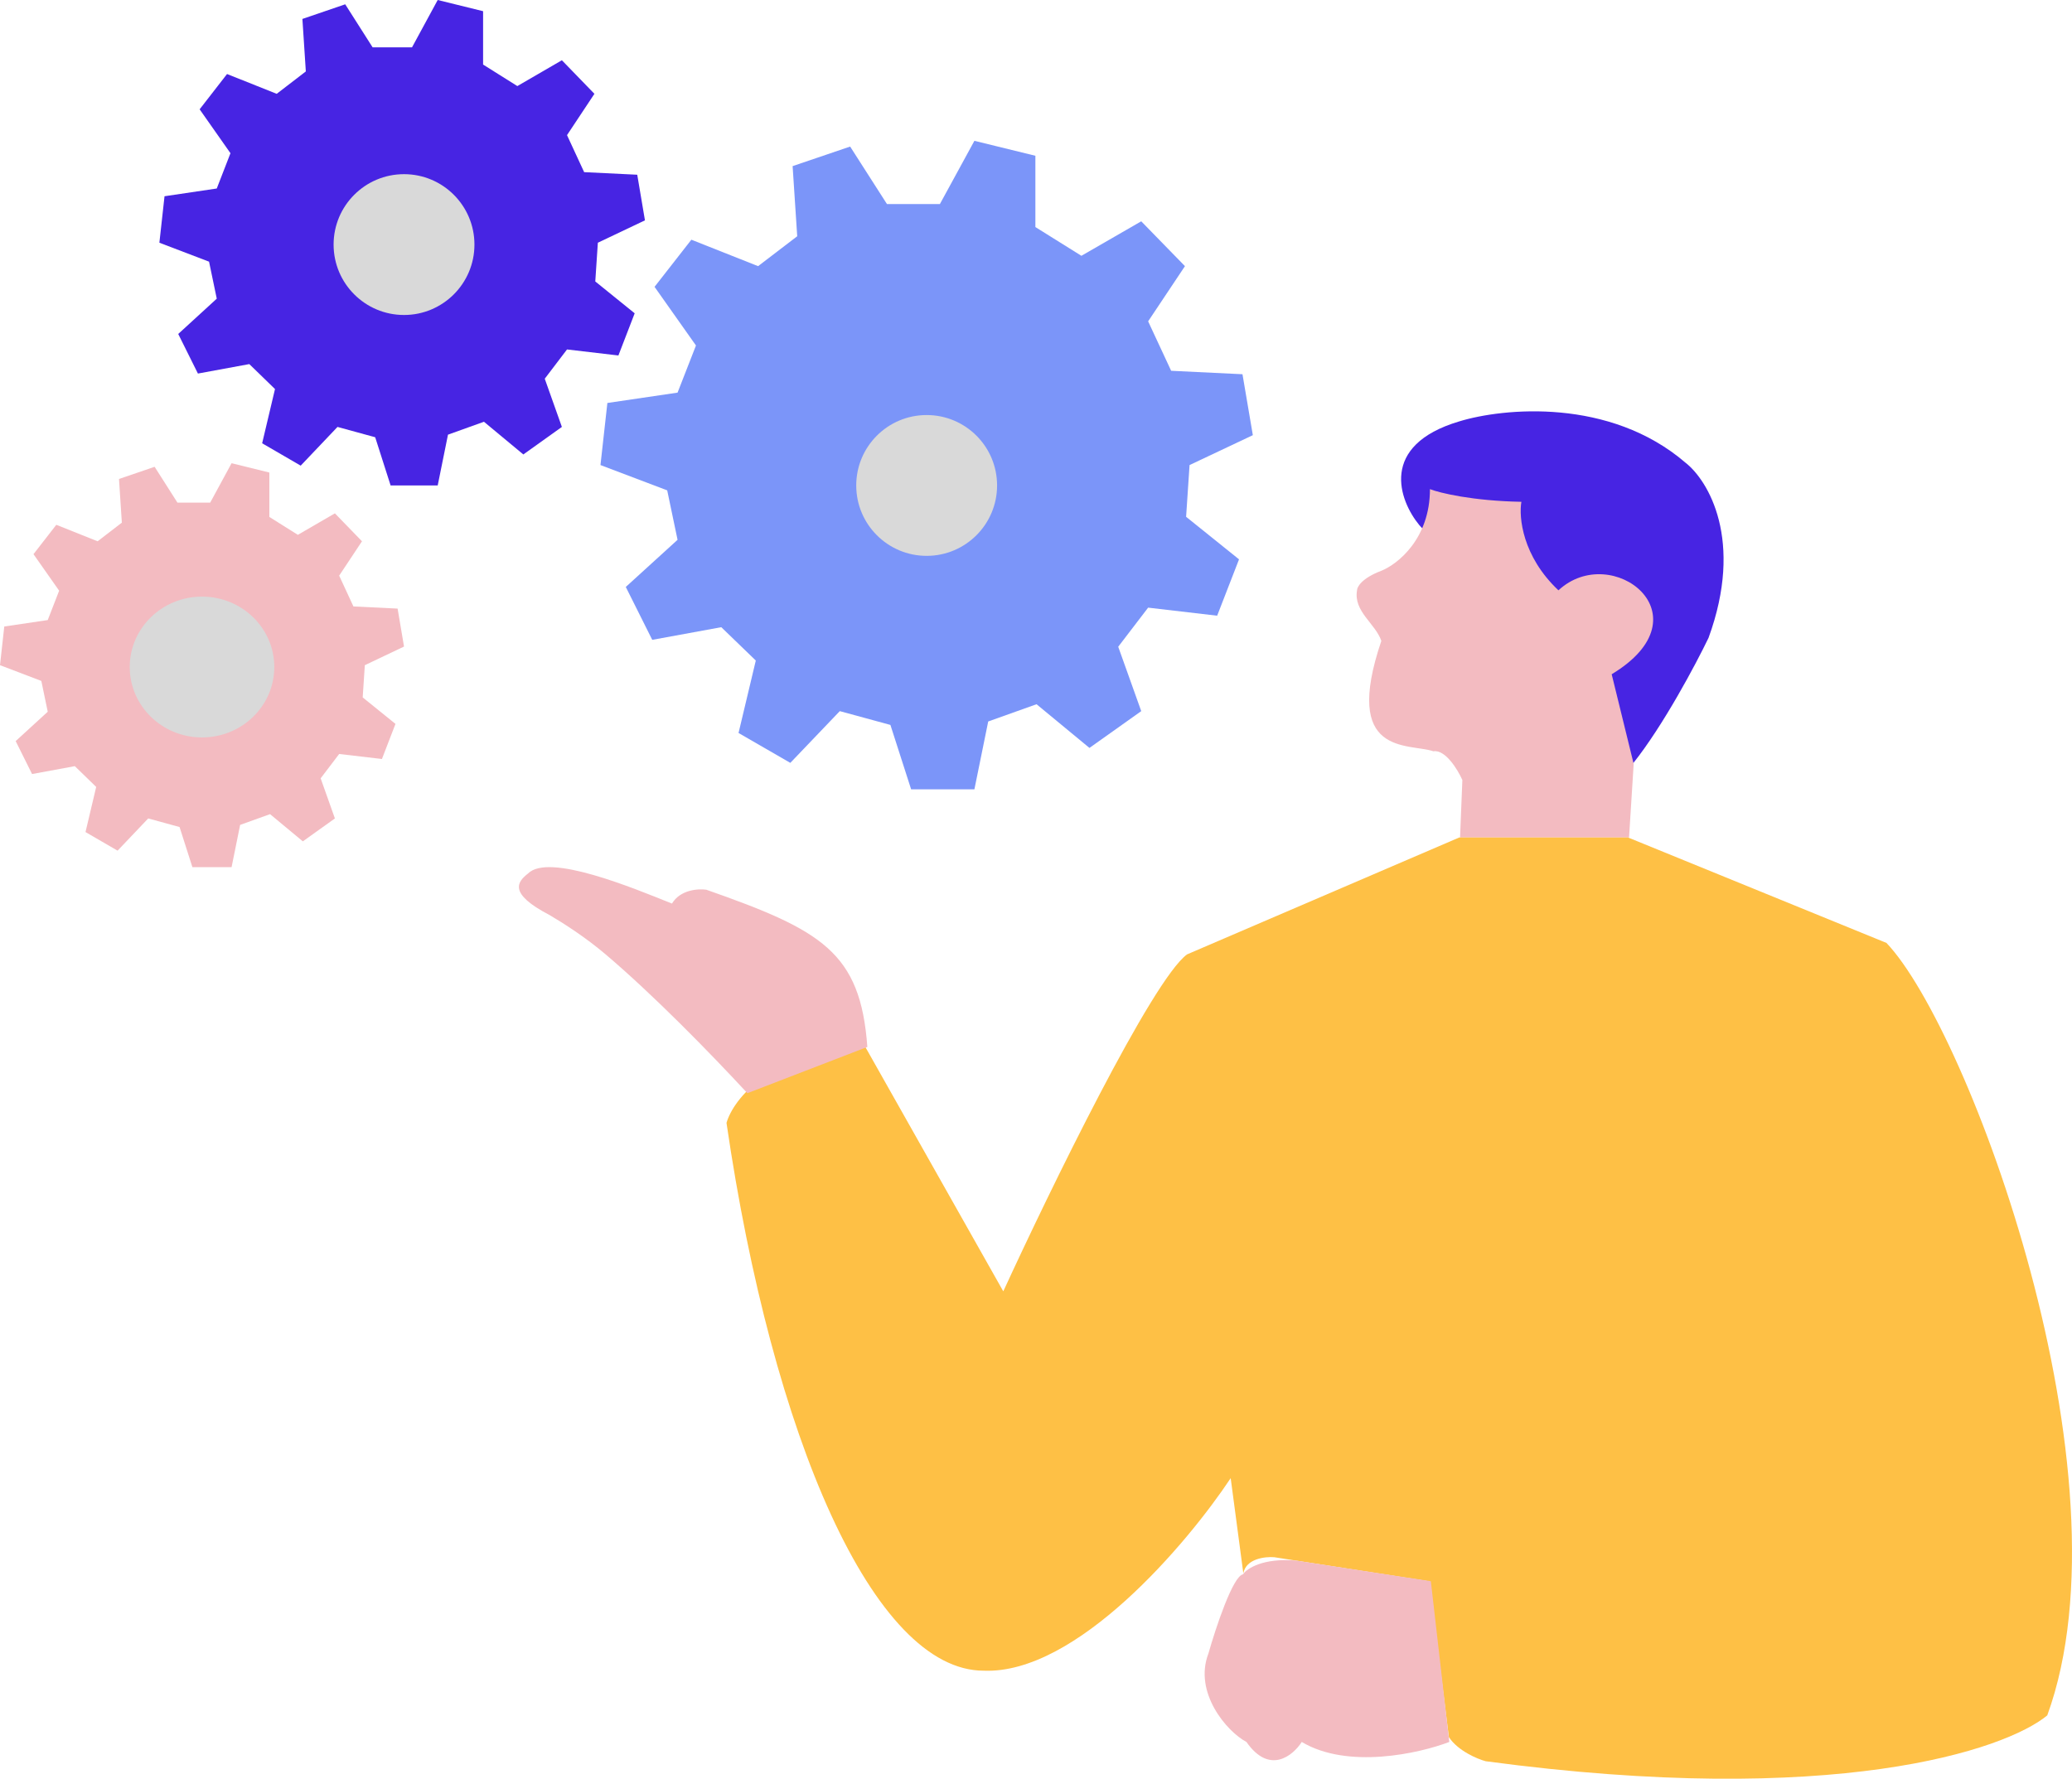 <svg width="559" height="480" viewBox="0 0 559 480" fill="none" xmlns="http://www.w3.org/2000/svg">
<path d="M393.688 113.714C371.97 120.177 377.441 135.05 382.891 141.679L440.58 206C448.724 195.808 457.547 179.174 460.941 172.131C470.566 145.781 460.838 129.664 454.771 124.9C434.287 107.251 405.514 110.089 393.688 113.714Z" fill="#4724E3"/>
<path d="M93.136 1.161L81.584 5.11L82.508 19.278L74.653 25.317L61.252 19.975L53.859 29.498L62.176 41.344L58.48 50.867L44.386 52.957L43 65.5L56.4 70.61L58.48 80.597L48.083 90.121L53.397 100.805L67.259 98.25L74.191 104.986L70.725 119.619L81.122 125.658L91.056 115.206L101.222 117.993L105.381 131H118.088L120.861 117.296L130.564 113.812L141.192 122.638L151.589 115.206L146.968 102.199L152.975 94.301L166.838 95.927L171.228 84.546L160.6 75.952L161.293 65.5L174 59.461L171.921 47.151L157.596 46.454L152.975 36.466L160.369 25.317L151.589 16.259L139.575 23.227L130.333 17.42V3.019L118.088 0L111.157 12.775H100.529L93.136 1.161Z" fill="#4724E3"/>
<path d="M229.358 39.551L213.838 44.826L215.079 63.754L204.526 71.821L186.522 64.684L176.589 77.406L187.764 93.231L182.797 105.952L163.862 108.745L162 125.5L180.004 132.326L182.797 145.668L168.829 158.39L175.968 172.663L194.593 169.25L203.905 178.248L199.249 197.796L213.217 205.863L226.564 191.901L240.222 195.624L245.81 213H262.882L266.607 194.693L279.644 190.039L293.922 201.83L307.891 191.901L301.683 174.525L309.753 163.975L328.377 166.147L334.275 150.943L319.996 139.463L320.928 125.5L338 117.433L335.206 100.988L315.961 100.057L309.753 86.715L319.686 71.821L307.891 59.72L291.75 69.028L279.333 61.271V42.034L262.882 38L253.57 55.066H239.291L229.358 39.551Z" fill="#7B95F9"/>
<path d="M41.716 125.966L32.104 129.252L32.873 141.041L26.337 146.066L15.187 141.621L9.035 149.544L15.956 159.401L12.88 167.324L1.153 169.064L0 179.5L11.15 183.752L12.88 192.062L4.229 199.986L8.651 208.876L20.185 206.75L25.952 212.355L23.069 224.53L31.72 229.555L39.986 220.858L48.444 223.177L51.905 234H62.478L64.785 222.598L72.859 219.699L81.702 227.043L90.353 220.858L86.508 210.035L91.506 203.465L103.041 204.817L106.693 195.348L97.85 188.197L98.427 179.5L109 174.475L107.27 164.232L95.351 163.652L91.506 155.342L97.658 146.066L90.353 138.528L80.356 144.326L72.667 139.495V127.512L62.478 125L56.711 135.629H47.868L41.716 125.966Z" fill="#F3BBC1"/>
<circle cx="109" cy="66" r="19" fill="#D9D9D9"/>
<circle cx="250" cy="131" r="19" fill="#D9D9D9"/>
<ellipse cx="54.5" cy="180" rx="19.5" ry="19" fill="#D9D9D9"/>
<path d="M410.454 135.413C397.213 135.164 388.49 133.034 385.784 132C385.784 145.402 377.04 152.268 372.668 154.026C367.419 156.012 366.11 158.37 366.112 159.3C365.112 165.009 371.109 168.297 372.668 172.95C362.052 204.284 379.954 200.458 386.72 202.733C389.968 202.236 393.279 207.696 394.528 210.488L393.903 226H439.497L440.746 206.145L434.813 181.947C461.045 166.125 434.813 145.96 420.448 159.3C410.704 150.117 409.726 139.549 410.454 135.413Z" fill="#F3BBC1"/>
<path d="M439.232 226H393.684L320.25 257.546C310.83 264.473 283.274 321.05 270.674 348.472L233.492 282.597C207.96 283.587 197.859 296.617 196 303.009C208.394 387.873 235.661 450.841 265.406 450.841C290.442 451.831 320.25 416.615 332.024 398.883L335.432 424.553C336.176 420.594 341.319 420.017 343.798 420.223L385.628 426.718L390.895 468.779C393.374 472.49 398.538 474.655 400.811 475.274C494.757 487.892 540.966 472.284 552.327 462.903C575.875 398.265 531.257 277.958 508.948 254.453L439.232 226Z" fill="#FEC045"/>
<path d="M234 282.52L201.635 295C191.286 283.827 176.239 268.452 163.414 257.561C157.904 252.881 152.01 249.137 148.31 246.953C136.907 241.025 139.68 237.905 142.454 235.721C148.002 230.106 170.914 239.673 181.292 243.833C183.511 240.089 188.381 239.777 190.539 240.089C221.671 251.009 232.151 256.937 234 282.52Z" fill="#F3BBC1"/>
<path d="M391 470.073L386.025 426.696L349.644 421.119C340.688 420.376 336.377 423.288 335.34 424.837C332.604 425.333 327.982 439.296 326.013 446.216C321.969 456.75 330.988 467.285 336.274 470.073C342.493 478.996 348.815 473.791 351.199 470.073C363.637 477.509 382.915 473.171 391 470.073Z" fill="#F3BBC1"/>
</svg>
